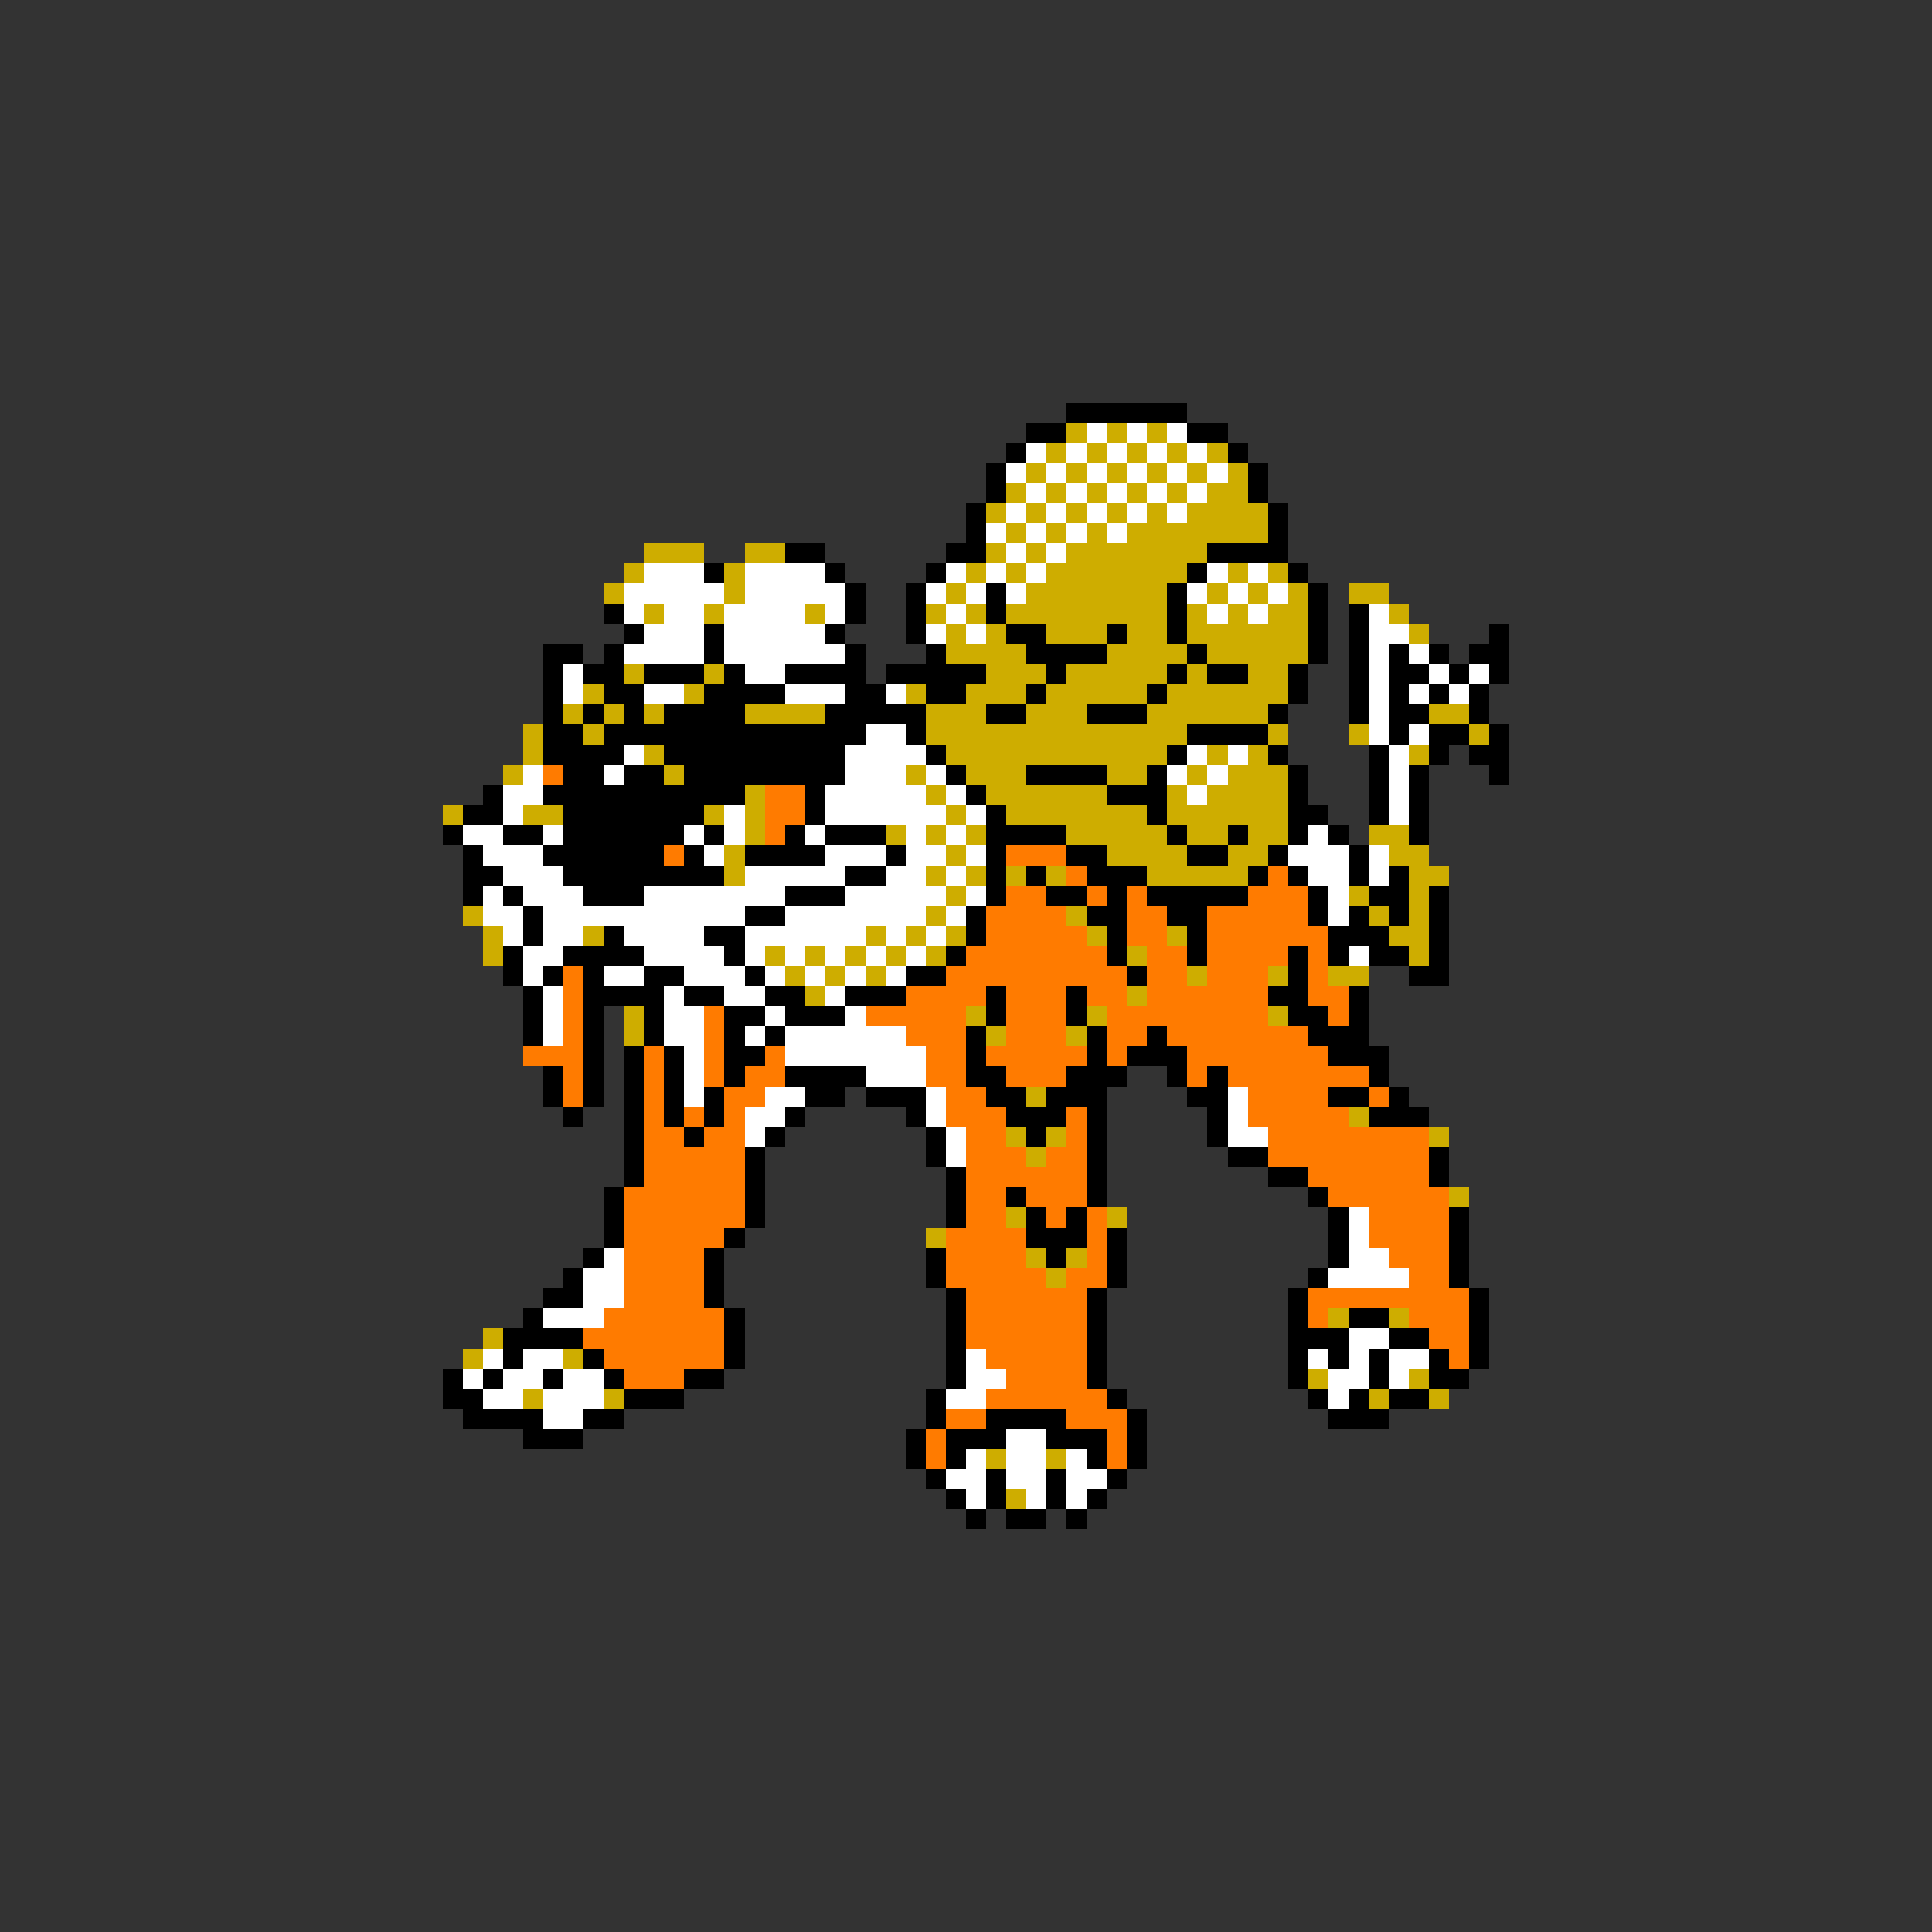 <svg xmlns="http://www.w3.org/2000/svg" viewBox="0 -0.5 96 96" shape-rendering="crispEdges">
<rect x="0" y="-0.5" width="96" height="96" fill="#333333" stroke="none"/>
<path stroke="#000000" d="M53 20h6M51 21h2M59 21h2M50 22h1M61 22h1M49 23h1M62 23h1M49 24h1M62 24h1M48 25h1M63 25h1M48 26h1M63 26h1M39 27h2M47 27h2M60 27h4M35 28h1M41 28h1M46 28h1M59 28h1M64 28h1M42 29h1M45 29h1M49 29h1M58 29h1M65 29h1M30 30h1M42 30h1M45 30h1M49 30h1M58 30h1M65 30h1M67 30h1M31 31h1M35 31h1M41 31h1M45 31h1M50 31h2M55 31h1M58 31h1M65 31h1M67 31h1M74 31h1M27 32h2M30 32h1M35 32h1M42 32h1M46 32h1M51 32h4M59 32h1M65 32h1M67 32h1M69 32h1M71 32h1M73 32h2M27 33h1M29 33h2M32 33h3M36 33h1M39 33h4M44 33h5M52 33h1M58 33h1M60 33h2M64 33h1M67 33h1M69 33h2M72 33h1M74 33h1M27 34h1M30 34h2M35 34h4M42 34h2M46 34h2M51 34h1M57 34h1M64 34h1M67 34h1M69 34h1M71 34h1M73 34h1M27 35h1M29 35h1M31 35h1M33 35h4M41 35h5M49 35h2M54 35h3M63 35h1M67 35h1M69 35h2M73 35h1M27 36h2M30 36h13M45 36h1M59 36h4M69 36h1M71 36h2M74 36h1M27 37h4M33 37h9M46 37h1M58 37h1M63 37h1M68 37h1M71 37h1M73 37h2M28 38h2M31 38h2M34 38h8M47 38h1M51 38h4M57 38h1M64 38h1M68 38h1M70 38h1M74 38h1M24 39h1M27 39h10M40 39h1M48 39h1M55 39h3M64 39h1M68 39h1M70 39h1M23 40h2M28 40h7M40 40h1M49 40h1M57 40h1M64 40h2M68 40h1M70 40h1M22 41h1M25 41h2M28 41h6M35 41h1M39 41h1M41 41h3M49 41h4M58 41h1M61 41h1M64 41h1M66 41h1M70 41h1M23 42h1M27 42h6M34 42h1M37 42h4M44 42h1M49 42h1M53 42h2M59 42h2M63 42h1M67 42h1M23 43h2M28 43h8M42 43h2M49 43h1M51 43h1M54 43h3M62 43h1M64 43h1M67 43h1M69 43h1M23 44h1M25 44h1M29 44h3M39 44h3M49 44h1M52 44h2M55 44h1M57 44h5M65 44h1M68 44h2M71 44h1M26 45h1M37 45h2M48 45h1M54 45h2M58 45h2M65 45h1M67 45h1M69 45h1M71 45h1M26 46h1M30 46h1M35 46h2M48 46h1M55 46h1M59 46h1M66 46h3M71 46h1M25 47h1M28 47h4M36 47h1M47 47h1M55 47h1M59 47h1M64 47h1M66 47h1M68 47h2M71 47h1M25 48h1M27 48h1M29 48h1M32 48h2M37 48h1M45 48h2M56 48h1M64 48h1M70 48h2M26 49h1M29 49h4M34 49h2M38 49h2M42 49h3M49 49h1M53 49h1M63 49h2M67 49h1M26 50h1M29 50h1M32 50h1M36 50h2M39 50h3M49 50h1M53 50h1M64 50h2M67 50h1M26 51h1M29 51h1M32 51h1M36 51h1M38 51h1M48 51h1M54 51h1M57 51h1M65 51h3M29 52h1M31 52h1M33 52h1M36 52h2M48 52h1M54 52h1M56 52h3M66 52h3M27 53h1M29 53h1M31 53h1M33 53h1M36 53h1M39 53h4M48 53h2M53 53h3M58 53h1M60 53h1M68 53h1M27 54h1M29 54h1M31 54h1M33 54h1M35 54h1M40 54h2M43 54h3M49 54h2M52 54h3M59 54h2M66 54h2M69 54h1M28 55h1M31 55h1M33 55h1M35 55h1M39 55h1M45 55h1M50 55h3M54 55h1M60 55h1M68 55h3M31 56h1M34 56h1M38 56h1M46 56h1M51 56h1M54 56h1M60 56h1M31 57h1M37 57h1M46 57h1M54 57h1M61 57h2M71 57h1M31 58h1M37 58h1M47 58h1M54 58h1M63 58h2M71 58h1M30 59h1M37 59h1M47 59h1M50 59h1M54 59h1M65 59h1M30 60h1M37 60h1M47 60h1M51 60h1M53 60h1M66 60h1M72 60h1M30 61h1M36 61h1M51 61h3M55 61h1M66 61h1M72 61h1M29 62h1M35 62h1M46 62h1M52 62h1M55 62h1M66 62h1M72 62h1M28 63h1M35 63h1M46 63h1M55 63h1M65 63h1M72 63h1M27 64h2M35 64h1M47 64h1M54 64h1M64 64h1M73 64h1M26 65h1M36 65h1M47 65h1M54 65h1M64 65h1M67 65h2M73 65h1M25 66h4M36 66h1M47 66h1M54 66h1M64 66h3M69 66h2M73 66h1M25 67h1M29 67h1M36 67h1M47 67h1M54 67h1M64 67h1M66 67h1M68 67h1M71 67h1M73 67h1M22 68h1M24 68h1M27 68h1M30 68h1M34 68h2M47 68h1M54 68h1M64 68h1M68 68h1M71 68h2M22 69h2M31 69h3M46 69h1M55 69h1M65 69h1M67 69h1M69 69h2M23 70h4M29 70h2M46 70h1M49 70h4M56 70h1M66 70h3M26 71h3M45 71h1M47 71h3M52 71h3M56 71h1M45 72h1M47 72h1M54 72h1M56 72h1M46 73h1M49 73h1M52 73h1M55 73h1M47 74h1M49 74h1M52 74h1M54 74h1M48 75h1M50 75h2M53 75h1" />
<path stroke="#cead00" d="M53 21h1M55 21h1M57 21h1M52 22h1M54 22h1M56 22h1M58 22h1M60 22h1M51 23h1M53 23h1M55 23h1M57 23h1M59 23h1M61 23h1M50 24h1M52 24h1M54 24h1M56 24h1M58 24h1M60 24h2M49 25h1M51 25h1M53 25h1M55 25h1M57 25h1M59 25h4M50 26h1M52 26h1M54 26h1M56 26h7M32 27h3M37 27h2M49 27h1M51 27h1M53 27h7M31 28h1M36 28h1M48 28h1M50 28h1M52 28h7M61 28h1M63 28h1M30 29h1M36 29h1M47 29h1M51 29h7M60 29h1M62 29h1M64 29h1M67 29h2M32 30h1M35 30h1M40 30h1M46 30h1M48 30h1M50 30h8M59 30h1M61 30h1M63 30h2M69 30h1M47 31h1M49 31h1M52 31h3M56 31h2M59 31h6M70 31h1M47 32h4M55 32h4M60 32h5M31 33h1M35 33h1M49 33h3M53 33h5M59 33h1M62 33h2M29 34h1M34 34h1M45 34h1M48 34h3M52 34h5M58 34h6M28 35h1M30 35h1M32 35h1M37 35h4M46 35h3M51 35h3M57 35h6M71 35h2M26 36h1M29 36h1M46 36h13M63 36h1M67 36h1M73 36h1M26 37h1M32 37h1M47 37h11M60 37h1M62 37h1M70 37h1M25 38h1M33 38h1M45 38h1M48 38h3M55 38h2M59 38h1M61 38h3M37 39h1M46 39h1M49 39h6M58 39h1M60 39h4M22 40h1M26 40h2M35 40h1M37 40h1M47 40h1M50 40h7M58 40h6M37 41h1M44 41h1M46 41h1M48 41h1M53 41h5M59 41h2M62 41h2M68 41h2M36 42h1M47 42h1M55 42h4M61 42h2M69 42h2M36 43h1M46 43h1M48 43h1M50 43h1M52 43h1M57 43h5M70 43h2M47 44h1M67 44h1M70 44h1M23 45h1M46 45h1M53 45h1M68 45h1M70 45h1M24 46h1M29 46h1M43 46h1M45 46h1M47 46h1M54 46h1M58 46h1M69 46h2M24 47h1M38 47h1M40 47h1M42 47h1M44 47h1M46 47h1M56 47h1M70 47h1M39 48h1M41 48h1M43 48h1M59 48h1M63 48h1M66 48h2M40 49h1M56 49h1M31 50h1M48 50h1M54 50h1M63 50h1M31 51h1M49 51h1M53 51h1M51 54h1M67 55h1M50 56h1M52 56h1M71 56h1M51 57h1M72 59h1M50 60h1M55 60h1M46 61h1M51 62h1M53 62h1M52 63h1M66 65h1M69 65h1M24 66h1M23 67h1M28 67h1M65 68h1M70 68h1M26 69h1M30 69h1M68 69h1M71 69h1M49 72h1M52 72h1M50 74h1" />
<path stroke="#ffffff" d="M54 21h1M56 21h1M58 21h1M51 22h1M53 22h1M55 22h1M57 22h1M59 22h1M50 23h1M52 23h1M54 23h1M56 23h1M58 23h1M60 23h1M51 24h1M53 24h1M55 24h1M57 24h1M59 24h1M50 25h1M52 25h1M54 25h1M56 25h1M58 25h1M49 26h1M51 26h1M53 26h1M55 26h1M50 27h1M52 27h1M32 28h3M37 28h4M47 28h1M49 28h1M51 28h1M60 28h1M62 28h1M31 29h5M37 29h5M46 29h1M48 29h1M50 29h1M59 29h1M61 29h1M63 29h1M31 30h1M33 30h2M36 30h4M41 30h1M47 30h1M60 30h1M62 30h1M68 30h1M32 31h3M36 31h5M46 31h1M48 31h1M68 31h2M31 32h4M36 32h6M68 32h1M70 32h1M28 33h1M37 33h2M68 33h1M71 33h1M73 33h1M28 34h1M32 34h2M39 34h3M44 34h1M68 34h1M70 34h1M72 34h1M68 35h1M43 36h2M68 36h1M70 36h1M31 37h1M42 37h4M59 37h1M61 37h1M69 37h1M26 38h1M30 38h1M42 38h3M46 38h1M58 38h1M60 38h1M69 38h1M25 39h2M41 39h5M47 39h1M59 39h1M69 39h1M25 40h1M36 40h1M41 40h6M48 40h1M69 40h1M23 41h2M27 41h1M34 41h1M36 41h1M40 41h1M45 41h1M47 41h1M65 41h1M24 42h3M35 42h1M41 42h3M45 42h2M48 42h1M64 42h3M68 42h1M25 43h3M37 43h5M44 43h2M47 43h1M65 43h2M68 43h1M24 44h1M26 44h3M32 44h7M42 44h5M48 44h1M66 44h1M24 45h2M27 45h10M39 45h7M47 45h1M66 45h1M25 46h1M27 46h2M31 46h4M37 46h6M44 46h1M46 46h1M26 47h2M32 47h4M37 47h1M39 47h1M41 47h1M43 47h1M45 47h1M67 47h1M26 48h1M30 48h2M34 48h3M38 48h1M40 48h1M42 48h1M44 48h1M27 49h1M33 49h1M36 49h2M41 49h1M27 50h1M33 50h2M38 50h1M42 50h1M27 51h1M33 51h2M37 51h1M39 51h6M34 52h1M39 52h7M34 53h1M43 53h3M34 54h1M38 54h2M46 54h1M61 54h1M37 55h2M46 55h1M61 55h1M37 56h1M47 56h1M61 56h2M47 57h1M67 60h1M67 61h1M30 62h1M67 62h2M29 63h2M66 63h4M29 64h2M27 65h3M67 66h2M24 67h1M26 67h2M48 67h1M65 67h1M67 67h1M69 67h2M23 68h1M25 68h2M28 68h2M48 68h2M66 68h2M69 68h1M24 69h2M27 69h3M47 69h2M66 69h1M27 70h2M50 71h2M48 72h1M50 72h2M53 72h1M47 73h2M50 73h2M53 73h2M48 74h1M51 74h1M53 74h1" />
<path stroke="#ff7b00" d="M27 38h1M38 39h2M38 40h2M38 41h1M33 42h1M50 42h3M53 43h1M63 43h1M50 44h2M54 44h1M56 44h1M62 44h3M49 45h4M56 45h2M60 45h5M49 46h5M56 46h2M60 46h6M48 47h7M57 47h2M60 47h4M65 47h1M28 48h1M47 48h9M57 48h2M60 48h3M65 48h1M28 49h1M45 49h4M50 49h3M54 49h2M57 49h6M65 49h2M28 50h1M35 50h1M43 50h5M50 50h3M55 50h8M66 50h1M28 51h1M35 51h1M45 51h3M50 51h3M55 51h2M58 51h7M26 52h3M32 52h1M35 52h1M38 52h1M46 52h2M49 52h5M55 52h1M59 52h7M28 53h1M32 53h1M35 53h1M37 53h2M46 53h2M50 53h3M59 53h1M61 53h7M28 54h1M32 54h1M36 54h2M47 54h2M62 54h4M68 54h1M32 55h1M34 55h1M36 55h1M47 55h3M53 55h1M62 55h5M32 56h2M35 56h2M48 56h2M53 56h1M63 56h8M32 57h5M48 57h3M52 57h2M63 57h8M32 58h5M48 58h6M65 58h6M31 59h6M48 59h2M51 59h3M66 59h6M31 60h6M48 60h2M52 60h1M54 60h1M68 60h4M31 61h5M47 61h4M54 61h1M68 61h4M31 62h4M47 62h4M54 62h1M69 62h3M31 63h4M47 63h5M53 63h2M70 63h2M31 64h4M48 64h6M65 64h8M30 65h6M48 65h6M65 65h1M70 65h3M29 66h7M48 66h6M71 66h2M30 67h6M49 67h5M72 67h1M31 68h3M50 68h4M49 69h6M47 70h2M53 70h3M46 71h1M55 71h1M46 72h1M55 72h1" />
</svg>